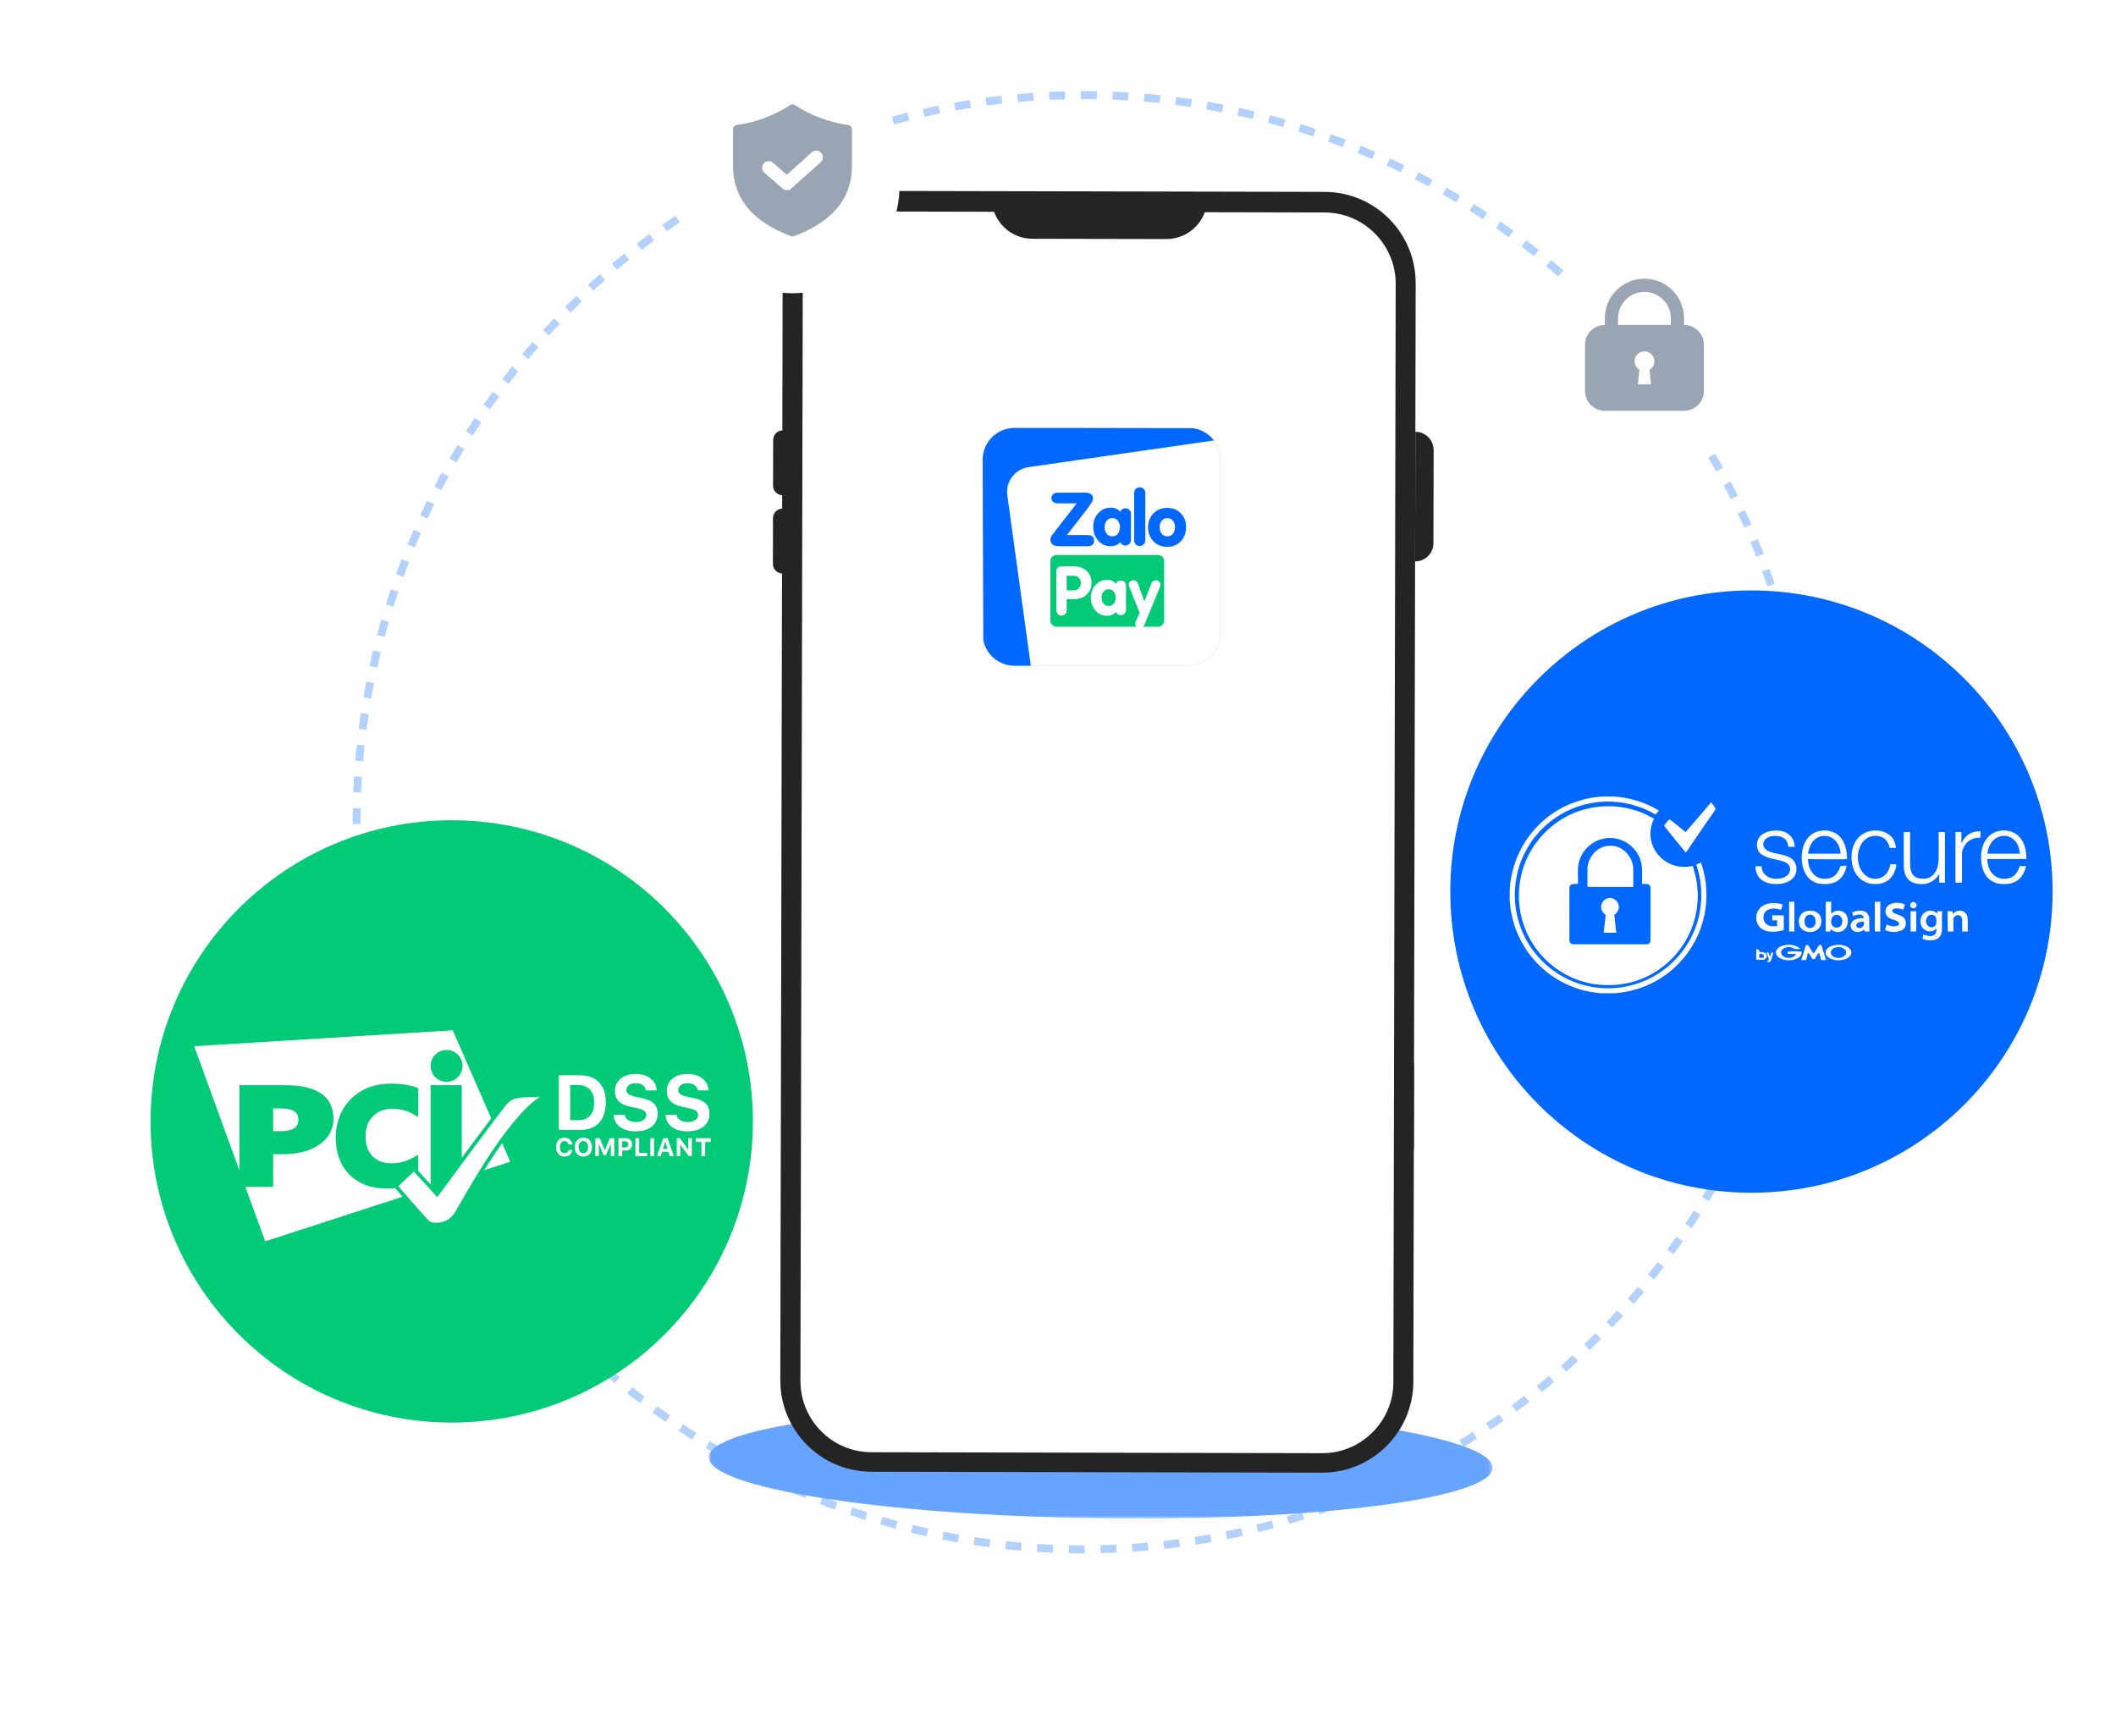 <svg width="534" height="438" viewBox="0 0 534 438" fill="none" xmlns="http://www.w3.org/2000/svg">
<circle opacity="0.5" cx="273.5" cy="207.5" r="183.5" stroke="#66A4FF" stroke-width="2" stroke-dasharray="4 4"/>
<g filter="url(#filter0_f_3910_100221)">
<mask id="mask0_3910_100221" style="mask-type:alpha" maskUnits="userSpaceOnUse" x="178" y="354" width="199" height="30">
<path fill-rule="evenodd" clip-rule="evenodd" d="M178.87 354.937H376.662V383.224H178.87V354.937Z" fill="white"/>
</mask>
<g mask="url(#mask0_3910_100221)">
<path fill-rule="evenodd" clip-rule="evenodd" d="M376.661 370.424C376.555 378.2 332.193 383.902 277.575 383.159C222.956 382.417 178.764 375.511 178.87 367.736C178.975 359.961 223.339 354.259 277.957 355.002C332.575 355.745 376.767 362.649 376.661 370.424Z" fill="#66A4FF"/>
</g>
</g>
<path fill-rule="evenodd" clip-rule="evenodd" d="M357.264 71.496L356.677 348.668C356.673 350.256 356.508 351.815 356.201 353.312C356.048 354.061 355.854 354.789 355.63 355.507C355.507 355.871 355.385 356.235 355.263 356.589C354.489 358.704 353.403 360.665 352.072 362.433C351.403 363.322 350.672 364.16 349.892 364.938C349.11 365.716 348.268 366.433 347.386 367.099C346.798 367.532 346.18 367.946 345.552 368.34H345.542C344.914 368.723 344.265 369.076 343.596 369.398H343.586C342.584 369.883 341.529 370.295 340.457 370.626H340.446C339.727 370.847 338.998 371.038 338.249 371.189C336.74 371.49 335.181 371.648 333.592 371.644L219.9 371.403C218.219 371.4 216.58 371.213 215.001 370.866C214.739 370.806 214.485 370.754 214.223 370.683C213.94 370.611 213.646 370.529 213.363 370.448C212.17 370.092 211.026 369.643 209.924 369.115C209.368 368.841 208.833 368.556 208.317 368.251C208.074 368.108 207.832 367.967 207.599 367.814C207.093 367.5 206.609 367.155 206.134 366.799C204.658 365.693 203.326 364.405 202.154 362.985C201.69 362.417 201.245 361.829 200.832 361.211C200.217 360.288 199.662 359.326 199.179 358.313C198.524 356.966 198.01 355.558 197.639 354.089V354.079C197.168 352.236 196.918 350.313 196.922 348.328L197.51 71.157C197.537 58.455 207.873 48.153 220.595 48.18L334.287 48.421C347.009 48.447 357.291 58.793 357.264 71.496Z" fill="#242424"/>
<path fill-rule="evenodd" clip-rule="evenodd" d="M352.221 71.624L351.634 348.795C351.63 350.021 351.507 351.244 351.261 352.438C351.158 352.974 351.016 353.51 350.833 354.097L350.497 355.078C349.947 356.596 349.113 358.122 348.047 359.537C347.529 360.223 346.952 360.891 346.333 361.496C345.765 362.073 345.096 362.648 344.356 363.202C344.011 363.454 343.595 363.738 343.119 364.041L342.927 364.161C342.532 364.404 342.127 364.635 341.701 364.847L341.407 364.978C340.707 365.32 339.978 365.613 339.229 365.854L338.976 365.934C338.378 366.116 337.821 366.255 337.274 366.376C336.069 366.606 334.844 366.724 333.62 366.722L219.927 366.481C218.642 366.479 217.357 366.344 216.112 366.069C215.688 365.976 215.262 365.874 214.859 365.752C213.928 365.477 213.017 365.12 212.128 364.693C211.703 364.48 211.278 364.257 210.914 364.033C210.702 363.911 210.54 363.82 210.398 363.729L210.288 363.657C209.974 363.464 209.62 363.221 209.187 362.896C208.064 362.044 207.014 361.039 206.075 359.904C205.691 359.437 205.358 358.991 205.056 358.545C204.562 357.805 204.128 357.035 203.765 356.274C203.291 355.293 202.909 354.289 202.627 353.247L202.558 352.973C202.186 351.505 201.997 349.996 202 348.478L202.587 71.306C202.609 61.408 210.693 53.358 220.601 53.379L334.293 53.62C341.855 53.636 348.333 58.357 350.959 64.992C351.775 67.037 352.226 69.286 352.221 71.624Z" fill="white"/>
<rect x="248.075" y="108.075" width="59.85" height="59.85" rx="7.925" fill="white" stroke="#E6E9EC" stroke-width="0.15"/>
<path fill-rule="evenodd" clip-rule="evenodd" d="M306.362 111.149L259.586 117.881C256.147 118.372 253.708 121.594 254.207 124.979L260.133 168H256C252.132 168 248.906 165.255 248.162 161.608L248 121.039V116C248 111.582 251.582 108 256 108H271.864L300.905 108.051C303.127 108.301 305.073 109.461 306.362 111.149Z" fill="#0068FF"/>
<path fill-rule="evenodd" clip-rule="evenodd" d="M287.621 137.784C288.054 137.784 288.378 137.622 288.649 137.352C288.919 137.081 289.027 136.757 289.027 136.324V124.433C289.027 124 288.919 123.676 288.649 123.406C288.378 123.135 288.054 122.973 287.621 122.973C287.189 122.973 286.865 123.135 286.594 123.406C286.324 123.73 286.216 124.054 286.216 124.433V136.324C286.216 136.757 286.324 137.081 286.594 137.352C286.865 137.622 287.189 137.784 287.621 137.784ZM285.027 128.703C284.757 128.433 284.432 128.27 284 128.27C283.405 128.27 282.973 128.541 282.703 129.135C282.108 128.433 281.297 128.108 280.27 128.108C279.027 128.108 278 128.595 277.135 129.514C276.27 130.487 275.892 131.622 275.892 132.973C275.892 134.324 276.324 135.514 277.135 136.433C278 137.406 279.027 137.838 280.27 137.838C281.297 137.838 282.108 137.514 282.703 136.811C282.973 137.406 283.405 137.676 284 137.676C284.432 137.676 284.757 137.514 285.027 137.243C285.297 136.973 285.405 136.649 285.405 136.216V129.568C285.459 129.351 285.297 128.973 285.027 128.703ZM282.108 134.703C281.784 135.135 281.297 135.352 280.703 135.352C280.108 135.352 279.622 135.135 279.297 134.703C278.973 134.27 278.757 133.73 278.757 133.027C278.757 132.379 278.919 131.838 279.297 131.406C279.622 130.973 280.108 130.757 280.703 130.757C281.297 130.757 281.784 130.973 282.108 131.406C282.432 131.838 282.649 132.379 282.649 133.027C282.595 133.676 282.432 134.27 282.108 134.703ZM294.541 128.162C295.946 128.162 297.081 128.595 298 129.568C298.919 130.487 299.351 131.676 299.297 133.135C299.297 134.487 298.865 135.676 298 136.595C297.081 137.514 295.946 138 294.541 138C293.135 138 291.946 137.514 291.081 136.595C290.162 135.622 289.73 134.487 289.73 133.081C289.73 131.676 290.216 130.487 291.081 129.568C292 128.649 293.135 128.162 294.541 128.162ZM294.595 135.352C295.189 135.352 295.676 135.135 296 134.703C296.325 134.27 296.487 133.676 296.541 133.027C296.541 132.379 296.325 131.838 296 131.406C295.676 130.973 295.189 130.757 294.595 130.757C294 130.757 293.514 130.973 293.189 131.406C292.811 131.838 292.649 132.379 292.649 133.027C292.649 133.73 292.865 134.27 293.189 134.703C293.514 135.135 294 135.352 294.595 135.352ZM275.838 125.892C275.838 126.324 275.297 127.189 274.324 128.487L269.243 135.027H274.432C275.568 135.027 276.108 135.46 276.108 136.433C276.108 137.352 275.568 137.838 274.432 137.838H267.351C265.838 137.838 265.081 137.297 265.081 136.162C265.081 135.784 265.297 135.297 265.676 134.811L271.73 127.027H267.027C266.486 127.027 266.054 126.919 265.784 126.649C265.513 126.433 265.351 126.108 265.351 125.676C265.351 125.297 265.513 124.973 265.784 124.703C266.054 124.433 266.486 124.324 267.027 124.324H273.892C275.189 124.324 275.838 124.865 275.838 125.892Z" fill="#0068FF"/>
<path fill-rule="evenodd" clip-rule="evenodd" d="M266.649 140.054H292.216C293.081 140.054 293.784 140.703 293.784 141.622V156.595C293.784 157.46 293.081 158.162 292.216 158.162H288.486C288.649 158 288.757 157.784 288.865 157.514L292.757 148.054C292.811 147.892 292.865 147.676 292.865 147.46C292.865 147.189 292.703 146.973 292.486 146.757C292.27 146.541 292 146.433 291.73 146.433C291.135 146.433 290.757 146.757 290.541 147.297L288.811 151.784L287.189 147.297C286.973 146.703 286.595 146.433 286 146.433C285.73 146.433 285.459 146.541 285.243 146.757C284.973 146.919 284.865 147.189 284.865 147.46C284.865 147.676 284.919 147.892 284.973 148.054L287.622 154.649L286.649 156.757C286.541 157.027 286.486 157.243 286.486 157.46C286.486 157.73 286.595 157.946 286.811 158.162H266.649C265.784 158.162 265.081 157.46 265.081 156.595V141.622C265.081 140.757 265.784 140.054 266.649 140.054ZM271.135 151.189C272.324 151.189 273.351 150.865 274.162 150.108C275.027 149.351 275.459 148.379 275.459 147.027C275.459 145.838 275.027 144.811 274.216 144.054C273.351 143.297 272.324 142.919 271.027 142.919H267.946C267.027 142.919 266.595 143.351 266.595 144.27V154C266.595 154.379 266.757 154.757 266.973 154.973C267.189 155.243 267.513 155.351 267.892 155.351C268.27 155.351 268.595 155.189 268.811 154.973C269.081 154.757 269.189 154.433 269.189 154V151.189H271.135ZM284.162 153.946C284.162 154.324 284.054 154.595 283.784 154.865C283.513 155.135 283.243 155.243 282.865 155.243C282.324 155.243 281.892 154.973 281.621 154.433C281.081 155.081 280.324 155.406 279.351 155.406C278.216 155.406 277.243 154.973 276.486 154.108C275.73 153.243 275.297 152.162 275.297 150.865C275.297 149.568 275.676 148.541 276.486 147.622C277.243 146.757 278.216 146.324 279.351 146.324C280.324 146.324 281.027 146.649 281.621 147.297C281.892 146.757 282.27 146.487 282.865 146.487C283.243 146.487 283.567 146.595 283.784 146.865C284.054 147.135 284.162 147.406 284.162 147.784V153.946ZM270.973 145.298H269.189V148.973H270.973C271.513 148.973 271.946 148.811 272.27 148.433C272.594 148.108 272.756 147.622 272.756 147.135C272.756 146.595 272.594 146.162 272.27 145.838C271.946 145.46 271.513 145.298 270.973 145.298ZM279.784 148.703C279.243 148.703 278.811 148.919 278.486 149.297C278.162 149.73 278 150.216 278 150.811C278 151.406 278.162 151.946 278.486 152.325C278.811 152.757 279.243 152.919 279.784 152.919C280.324 152.919 280.757 152.703 281.081 152.325C281.405 151.892 281.567 151.406 281.567 150.811C281.567 150.216 281.405 149.676 281.081 149.297C280.757 148.919 280.324 148.703 279.784 148.703Z" fill="#03CA77"/>
<path fill-rule="evenodd" clip-rule="evenodd" d="M356.346 271.83C356.469 270.797 356.633 269.574 356.85 268.188L356.803 290.039C355.636 286.586 354.842 284.044 354.703 283.111C354.353 280.834 355.314 276.018 356.346 271.83Z" fill="#242424"/>
<path fill-rule="evenodd" clip-rule="evenodd" d="M357.118 141.682L357.187 108.957C359.737 108.963 361.802 111.035 361.796 113.585L361.746 137.073C361.741 139.625 359.669 141.688 357.118 141.682Z" fill="#242424"/>
<path fill-rule="evenodd" clip-rule="evenodd" d="M197.494 124.981L199.707 124.986L199.742 108.623L197.528 108.619C196.2 108.616 195.121 109.69 195.118 111.019L195.093 122.571C195.091 123.899 196.165 124.978 197.494 124.981Z" fill="#242424"/>
<path fill-rule="evenodd" clip-rule="evenodd" d="M197.452 144.718L199.665 144.723L199.7 128.36L197.486 128.355C196.158 128.352 195.079 129.427 195.076 130.755L195.051 142.307C195.049 143.636 196.123 144.716 197.452 144.718Z" fill="#242424"/>
<path fill-rule="evenodd" clip-rule="evenodd" d="M294.342 60.326L260.535 60.255C254.848 60.242 250.247 55.622 250.259 49.935L304.662 50.05C304.648 55.737 300.029 60.338 294.342 60.326Z" fill="#242424"/>
<g filter="url(#filter1_d_3910_100221)">
<circle cx="200" cy="43" r="27" fill="white"/>
</g>
<path fill-rule="evenodd" clip-rule="evenodd" d="M200 26.334C199.789 26.334 199.582 26.394 199.406 26.508C195.362 29.159 190.751 30.884 185.921 31.552C185.666 31.587 185.432 31.71 185.263 31.9C185.093 32.089 185 32.332 185 32.583V41.958C185 50.062 189.946 55.978 199.614 59.597C199.863 59.69 200.137 59.69 200.386 59.597C210.056 55.978 215 50.064 215 41.958V32.583C215 32.332 214.907 32.09 214.738 31.901C214.569 31.711 214.336 31.587 214.081 31.552C209.25 30.884 204.639 29.159 200.594 26.508C200.418 26.394 200.211 26.334 200 26.334ZM207.115 40.905C207.799 40.289 207.854 39.236 207.238 38.551C206.623 37.867 205.569 37.812 204.885 38.428L198.578 44.108L195.094 41.076C194.4 40.472 193.347 40.545 192.743 41.239C192.138 41.934 192.212 42.987 192.906 43.591L197.503 47.591C198.139 48.144 199.087 48.136 199.712 47.572L207.115 40.905Z" fill="#99A5B2"/>
<g filter="url(#filter2_d_3910_100221)">
<circle cx="415" cy="87" r="27" fill="white"/>
</g>
<path fill-rule="evenodd" clip-rule="evenodd" d="M421.667 80.334V82H408.333V80.334C408.333 76.652 411.318 73.667 415 73.667C418.682 73.667 421.667 76.652 421.667 80.334ZM430 87C430 84.239 427.761 82 425 82V80.334C425 74.811 420.523 70.334 415 70.334C409.477 70.334 405 74.811 405 80.334V82C402.239 82 400 84.239 400 87V98.667C400 101.428 402.239 103.667 405 103.667H425C427.761 103.667 430 101.428 430 98.667V87ZM417.5 91.167C417.5 92.08 417.01 92.879 416.279 93.316L416.667 97H413.333L413.721 93.316C412.99 92.879 412.5 92.08 412.5 91.167C412.5 89.786 413.619 88.667 415 88.667C416.381 88.667 417.5 89.786 417.5 91.167Z" fill="#99A5B2"/>
<g filter="url(#filter3_d_3910_100221)">
<circle cx="114" cy="279" r="76" fill="#03CA77"/>
</g>
<path d="M114.239 260L123.973 282.221C122.072 284.732 119.678 287.938 117.384 291.025L116.53 292.176V273.856H108.675V298.915L105.541 295.491V291.4L104.255 292.137C102.608 293.081 100.764 293.56 98.775 293.56C96.746 293.56 95.19 292.971 94.016 291.759C92.836 290.54 92.263 288.926 92.263 286.823C92.263 284.625 92.873 282.944 94.127 281.687C95.382 280.43 97.003 279.818 99.083 279.818C100.771 279.818 102.312 280.159 103.675 280.83L104.248 281.138L105.541 281.894V274.595L104.972 274.391C103.246 273.77 101.116 273.456 98.639 273.456C94.567 273.456 91.196 274.741 88.624 277.275C86.047 279.815 84.74 283.156 84.74 287.207C84.74 291.023 85.91 294.132 88.216 296.448C90.525 298.765 93.71 299.941 97.683 299.941C98.159 299.941 98.622 299.928 99.071 299.905L99.736 299.861L99.805 299.942C100.207 300.407 100.651 300.919 101.116 301.456L101.588 302.001L66.933 313.255L61.931 299.523H68.939V291.274H71.312C75.108 291.274 78.206 290.474 80.517 288.895C82.931 287.246 84.156 285.043 84.156 282.349C84.156 276.889 80.293 274.037 72.67 273.864L71.921 273.856H60.441V295.433L49 264.025L114.239 260ZM136.271 276.772C127.508 282.502 116.601 303.005 114.813 305.96C113.024 308.914 109.385 308.898 108.375 308.197C107.864 307.844 101.023 299.931 100.535 299.366L100.507 299.334L104.442 295.663L110.342 302.11C110.342 302.11 126.883 279.637 128.224 278.293C129.566 276.951 131.442 276.861 136.271 276.772ZM126.722 288.495L128.771 293.173L122.181 295.313C123.574 293.094 125.112 290.754 126.722 288.495ZM147.215 287.117C147.882 287.117 148.409 287.33 148.797 287.755C149.185 288.181 149.379 288.758 149.379 289.488C149.379 290.22 149.185 290.799 148.797 291.224C148.409 291.649 147.882 291.862 147.215 291.862C146.547 291.862 146.018 291.649 145.628 291.224C145.239 290.799 145.045 290.22 145.045 289.488C145.045 288.758 145.24 288.181 145.632 287.755C146.024 287.33 146.551 287.117 147.215 287.117ZM142.451 287.118C142.984 287.118 143.434 287.277 143.801 287.594C144.095 287.849 144.282 288.159 144.364 288.525L144.405 288.809H143.487C143.441 288.549 143.324 288.34 143.136 288.184C142.948 288.028 142.719 287.949 142.451 287.949C142.096 287.949 141.816 288.087 141.61 288.363C141.404 288.637 141.301 289.012 141.301 289.488C141.301 289.963 141.404 290.34 141.61 290.616C141.816 290.892 142.098 291.03 142.454 291.03C142.724 291.03 142.953 290.956 143.141 290.808C143.282 290.697 143.382 290.558 143.443 290.39L143.491 290.213H144.408C144.369 290.702 144.168 291.098 143.808 291.404C143.446 291.709 142.994 291.862 142.451 291.862C141.797 291.862 141.281 291.65 140.903 291.225C140.525 290.801 140.336 290.222 140.336 289.488C140.336 288.755 140.525 288.176 140.903 287.752C141.281 287.329 141.797 287.118 142.451 287.118ZM161.294 287.233V290.923H163.299V291.746H160.352V287.233H161.294ZM151.353 287.233L152.599 290.267H152.655L153.903 287.233H155.012V291.746H154.138V288.728H154.089L152.943 291.486H152.315L151.165 288.728H151.115V291.746H150.241V287.233H151.353ZM157.954 287.233C158.418 287.233 158.795 287.377 159.082 287.663C159.371 287.95 159.516 288.327 159.516 288.794C159.516 289.256 159.366 289.631 159.069 289.917C158.83 290.145 158.535 290.282 158.182 290.328L157.907 290.345H157.017V291.746H156.074V287.233H157.954ZM165.067 287.233V291.746H164.123V287.233H165.067ZM179.361 287.233V288.171L177.956 288.17L177.959 291.746H177.016L177.014 288.17L175.614 288.171V287.233H179.361ZM168.479 287.233L170.044 291.746H169.022L168.682 290.67H167.099L166.752 291.746H165.805L167.37 287.233H168.479ZM171.567 287.233L173.641 290.045H173.697V287.233H174.6V291.746H173.818L171.739 288.922H171.682V291.746H170.78V287.233H171.567ZM147.215 287.946C146.849 287.946 146.556 288.085 146.338 288.363C146.119 288.642 146.01 289.017 146.01 289.488C146.01 289.959 146.118 290.334 146.336 290.614C146.554 290.893 146.847 291.033 147.215 291.033C147.582 291.033 147.873 290.893 148.091 290.614C148.309 290.334 148.417 289.959 148.417 289.488C148.417 289.017 148.309 288.642 148.091 288.363C147.873 288.085 147.582 287.946 147.215 287.946ZM167.923 288.171H167.867L167.302 289.942H168.482L167.923 288.171ZM157.704 288.009H157.017V289.579H157.701C157.973 289.579 158.184 289.512 158.333 289.377C158.482 289.242 158.557 289.049 158.557 288.796C158.557 288.543 158.483 288.347 158.335 288.212C158.187 288.077 157.977 288.009 157.704 288.009ZM160.455 271.021C161.967 271.021 163.211 271.406 164.186 272.175C165.04 272.849 165.537 273.698 165.678 274.723L165.716 275.173H163.01C162.939 274.626 162.672 274.187 162.209 273.856C161.745 273.525 161.167 273.36 160.475 273.36C159.75 273.36 159.17 273.515 158.735 273.827C158.299 274.139 158.082 274.556 158.082 275.077C158.082 275.504 158.258 275.847 158.611 276.109C158.893 276.317 159.32 276.497 159.893 276.649L160.35 276.757L162.009 277.111C163.387 277.404 164.392 277.861 165.02 278.485C165.65 279.109 165.965 279.955 165.965 281.023C165.965 282.411 165.466 283.504 164.472 284.303C163.478 285.101 162.117 285.501 160.388 285.501C158.749 285.501 157.433 285.125 156.442 284.374C155.561 283.707 155.051 282.828 154.913 281.739L154.879 281.32H157.662C157.725 281.879 158.018 282.326 158.539 282.656C159.06 282.987 159.727 283.153 160.541 283.153C161.29 283.153 161.903 282.989 162.38 282.66C162.858 282.333 163.095 281.908 163.095 281.387C163.095 280.947 162.911 280.592 162.543 280.318C162.235 280.089 161.762 279.895 161.124 279.733L160.721 279.64L158.93 279.258C156.439 278.737 155.194 277.425 155.194 275.326C155.194 274.028 155.673 272.985 156.633 272.2C157.593 271.414 158.867 271.021 160.455 271.021ZM173.54 271.02C175.052 271.02 176.296 271.406 177.272 272.176C178.125 272.85 178.622 273.699 178.763 274.723L178.801 275.173H176.094C176.024 274.625 175.757 274.187 175.293 273.856C174.829 273.525 174.251 273.359 173.559 273.359C172.835 273.359 172.254 273.516 171.819 273.827C171.384 274.139 171.166 274.555 171.166 275.078C171.166 275.504 171.342 275.847 171.695 276.108C171.978 276.317 172.405 276.497 172.978 276.649L173.435 276.757L175.093 277.11C176.472 277.403 177.476 277.861 178.105 278.484C178.735 279.108 179.048 279.955 179.048 281.024C179.048 282.411 178.551 283.504 177.557 284.302C176.562 285.101 175.202 285.501 173.473 285.501C171.834 285.501 170.518 285.125 169.527 284.374C168.646 283.707 168.136 282.829 167.998 281.738L167.963 281.32H170.747C170.811 281.88 171.103 282.325 171.624 282.656C172.144 282.987 172.812 283.152 173.625 283.152C174.375 283.152 174.988 282.989 175.465 282.661C175.941 282.333 176.179 281.909 176.179 281.386C176.179 280.947 175.996 280.591 175.627 280.318C175.32 280.09 174.847 279.895 174.209 279.733L173.806 279.64L172.015 279.258C169.524 278.736 168.278 277.426 168.278 275.325C168.278 274.027 168.758 272.986 169.718 272.199C170.677 271.414 171.952 271.02 173.54 271.02ZM70.746 279.719C75.118 279.719 75.293 281.613 75.3 282.45V282.65C75.294 283.475 75.133 285.301 71.271 285.451L70.746 285.461H68.939V279.719H70.746ZM146.427 271.364C148.473 271.364 150.06 271.958 151.188 273.145C152.317 274.332 152.88 276.004 152.88 278.16C152.88 280.394 152.318 282.117 151.198 283.329C150.188 284.42 148.799 285.02 147.031 285.129L146.427 285.147H141.012V271.364H146.427ZM145.969 273.827H143.891V282.685H145.969C147.247 282.685 148.228 282.301 148.914 281.535C149.601 280.768 149.944 279.659 149.944 278.208C149.944 276.821 149.595 275.744 148.895 274.977C148.197 274.21 147.222 273.827 145.969 273.827ZM112.7 264.954C110.477 264.954 108.675 266.758 108.675 268.984C108.675 271.211 110.477 273.015 112.7 273.015C114.923 273.015 116.726 271.211 116.726 268.984C116.726 266.758 114.923 264.954 112.7 264.954Z" fill="white"/>
<g filter="url(#filter4_d_3910_100221)">
<circle cx="442" cy="221" r="76" fill="#0068FF"/>
</g>
<path d="M407.194 201C411.22 201.248 415.191 202.449 418.643 204.547C418.358 204.873 418.077 205.203 417.806 205.54C414.028 203.343 409.647 202.17 405.273 202.291C399.896 202.398 394.56 204.414 390.496 207.954C386.354 211.474 383.511 216.483 382.62 221.851C381.936 225.8 382.287 229.92 383.625 233.7C385.185 238.219 388.216 242.189 392.084 244.981C396.217 247.982 401.36 249.531 406.459 249.388C411.029 249.271 415.561 247.787 419.305 245.155C423.988 241.871 427.433 236.861 428.739 231.28C429.725 226.958 429.52 222.367 428.087 218.169C428.481 218.008 428.869 217.836 429.26 217.664C430.993 222.583 431.094 228.048 429.589 233.037C428.18 237.804 425.263 242.084 421.404 245.201C417.49 248.377 412.586 250.278 407.567 250.648H404.061C398.792 250.261 393.653 248.179 389.649 244.721C386.472 242.009 384.002 238.474 382.557 234.553L382.535 234.591C381.706 232.224 381.155 229.759 381 227.251V224.527C381.338 218.054 384.294 211.754 389.119 207.424C393.3 203.584 398.842 201.313 404.497 201H407.194ZM410.219 203.865C411.26 204.091 412.291 204.361 413.303 204.693C413.51 204.773 413.719 204.849 413.924 204.933C414.208 205.043 414.491 205.154 414.775 205.266C415.677 205.666 416.554 206.114 417.41 206.602C416.495 208.497 416.213 210.717 416.855 212.742C417.76 215.854 420.597 218.241 423.794 218.681C424.523 218.79 425.265 218.783 425.998 218.717C426.392 218.625 426.793 218.579 427.195 218.55C427.26 218.758 427.321 218.965 427.382 219.174C427.557 219.741 427.715 220.312 427.854 220.887L428.233 222.748C428.275 223.267 428.304 223.786 428.357 224.302C428.492 225.477 428.494 226.678 428.353 227.851C428.306 228.31 428.275 228.772 428.246 229.233C428.124 229.612 428.129 230.017 428.01 230.398C427.959 230.68 427.922 230.966 427.847 231.245C427.789 231.471 427.735 231.699 427.677 231.926C425.842 238.921 420.42 244.842 413.619 247.273C413.451 247.331 413.284 247.391 413.118 247.452C412.943 247.503 412.77 247.561 412.6 247.622C412.503 247.647 412.311 247.695 412.214 247.719C411.948 247.797 411.678 247.87 411.41 247.948C411.182 247.999 410.955 248.052 410.73 248.111C407.822 248.73 404.796 248.725 401.862 248.29C400.776 248.059 399.692 247.802 398.636 247.452L398.118 247.277C397.838 247.163 397.556 247.057 397.273 246.95C391.992 244.782 387.613 240.537 385.272 235.325C385.031 234.763 384.803 234.195 384.598 233.618C384.391 233.015 384.211 232.403 384.032 231.79C383.981 231.563 383.932 231.335 383.868 231.11C383.019 227.351 383.143 223.391 384.201 219.684C384.375 219.125 384.549 218.566 384.764 218.02L385.034 217.307C387.291 211.912 391.717 207.476 397.098 205.205C397.381 205.098 397.663 204.984 397.945 204.87C398.58 204.649 399.217 204.436 399.864 204.256C400.412 204.11 400.969 203.998 401.521 203.862C404.39 203.328 407.35 203.323 410.219 203.865ZM447.521 240.314C447.278 241.108 447.153 241.96 446.747 242.693C446.54 242.757 446.326 242.786 446.117 242.834C446.103 242.74 446.076 242.553 446.061 242.46C446.156 242.387 446.344 242.242 446.439 242.171C446.268 241.557 446.023 240.967 445.828 240.362C445.954 240.358 446.205 240.353 446.331 240.35C446.453 240.746 446.575 241.14 446.706 241.535C446.905 241.069 446.794 240.209 447.521 240.314ZM454.355 239.481C453.885 239.499 453.414 239.501 452.944 239.491C452.18 238.944 451.117 238.808 450.28 239.265C449.857 239.499 449.433 239.923 449.497 240.448C449.535 241.069 450.134 241.463 450.672 241.644C451.584 241.89 452.829 241.717 453.248 240.746C452.557 240.73 451.866 240.741 451.175 240.725C451.166 240.54 451.158 240.356 451.151 240.173C452.324 239.971 453.521 240.061 454.7 240.176C454.686 240.737 454.469 241.3 453.975 241.608C452.525 242.565 450.506 242.582 449.017 241.701C448.434 241.367 448.132 240.729 448.151 240.067C448.555 239.159 449.491 238.663 450.431 238.51C451.786 238.246 453.336 238.484 454.355 239.481ZM466.079 238.879C466.658 239.183 467.259 239.724 467.208 240.441C467.171 241.19 466.504 241.693 465.872 241.965C464.575 242.502 463.043 242.466 461.785 241.839C461.155 241.521 460.575 240.873 460.729 240.117C460.948 239.251 461.839 238.799 462.636 238.581C463.768 238.314 465.021 238.357 466.079 238.879ZM456.27 238.462C456.703 239.141 457.145 239.816 457.564 240.504L457.766 240.576L459.092 238.484C459.272 238.479 459.452 238.474 459.636 238.471C460.023 239.744 460.45 241.006 460.828 242.281C460.418 242.281 460.009 242.281 459.602 242.273C459.437 241.683 459.26 241.096 459.109 240.503L458.917 240.501C458.617 241.016 458.304 241.526 457.975 242.023C457.827 242.021 457.53 242.018 457.383 242.014C456.978 241.525 456.848 240.739 456.236 240.47C456.126 241.083 455.965 241.686 455.771 242.278L454.562 242.28C454.931 241.016 455.389 239.78 455.713 238.505C455.899 238.49 456.084 238.474 456.27 238.462ZM443.296 239.457C443.878 239.61 444.128 239.964 444.037 240.373C444.681 240.137 445.503 240.343 445.761 240.787C446.158 241.31 445.774 241.904 445.093 242.229C444.465 242.201 443.838 242.181 443.212 242.169C443.228 241.264 443.15 240.358 443.296 239.457ZM462.529 239.443C461.94 239.828 461.867 240.781 462.432 241.22C463.305 241.94 464.753 241.943 465.568 241.128C465.92 240.821 465.928 240.28 465.77 239.874C465.517 239.423 465.011 239.241 464.578 239.02C463.872 238.967 463.111 238.983 462.529 239.443ZM444.12 240.673C443.911 241.02 443.841 241.389 444.068 241.741C444.402 241.729 444.739 241.715 445.075 241.7C445.086 241.474 445.114 241.247 445.093 241.021C444.947 240.759 444.478 240.724 444.12 240.673ZM405.292 211.515C404.827 211.632 404.356 211.722 403.891 211.836C403.681 211.916 403.47 211.991 403.26 212.069C401.154 212.924 399.46 214.691 398.679 216.826C398.624 216.998 398.572 217.171 398.519 217.347C397.991 219.208 398.314 221.167 398.23 223.073C397.697 223.099 397.145 223.015 396.628 223.175C396.181 223.343 396.035 223.864 396.055 224.301C396.062 228.604 396.049 232.909 396.062 237.213C396.013 237.804 396.524 238.35 397.122 238.297H415.474C416.07 238.352 416.585 237.811 416.537 237.219L416.543 230.757L416.544 224.294C416.565 223.86 416.415 223.343 415.972 223.175C415.459 223.031 414.918 223.092 414.393 223.059C414.33 221.155 414.605 219.198 414.086 217.336C414.036 217.165 413.982 216.993 413.926 216.825C413.133 214.638 411.372 212.863 409.219 212.004C408.917 211.911 408.617 211.814 408.316 211.719C407.326 211.474 406.306 211.409 405.292 211.515ZM488.879 230.602L488.881 229.947C489.293 229.944 489.707 229.944 490.122 229.946C490.034 231.515 490.123 233.088 490.071 234.659C490.034 235.543 489.699 236.527 488.853 236.942C487.695 237.498 486.303 237.374 485.137 236.905L485.391 235.839C486.249 236.104 487.244 236.502 488.082 235.97C488.67 235.648 488.704 234.895 488.734 234.305C487.899 235.213 486.388 235.293 485.471 234.467C484.218 233.356 484.442 231.068 485.86 230.189C486.79 229.585 488.188 229.667 488.879 230.602ZM406.656 226.617C407.459 226.824 408.211 227.38 408.423 228.217C408.805 229.225 408.226 230.311 407.387 230.882C407.586 232.375 407.676 233.88 407.892 235.371H404.705C404.915 233.878 405.024 232.372 405.209 230.876C404.414 230.328 403.844 229.333 404.131 228.356C404.312 227.46 405.088 226.836 405.941 226.617H406.656ZM462.116 227.54C462.133 228.562 462.123 229.582 462.125 230.604C463.047 229.529 464.931 229.527 465.797 230.668C466.804 232.032 466.405 234.438 464.697 235.035C463.75 235.438 462.678 235.116 461.943 234.448C461.936 234.604 461.924 234.917 461.919 235.074H460.709C460.812 232.573 460.731 230.066 460.758 227.562C461.21 227.54 461.663 227.581 462.116 227.54ZM459.016 230.677C459.765 231.532 459.834 232.858 459.315 233.848C458.379 235.477 455.792 235.672 454.557 234.29C453.413 232.991 453.909 230.587 455.605 230.022C456.736 229.612 458.172 229.754 459.016 230.677ZM480.729 228.291C480.566 228.705 480.443 229.135 480.325 229.565C479.488 229.305 478.55 229.024 477.72 229.458C477.664 229.582 477.552 229.828 477.494 229.952C478.146 230.826 479.376 230.743 480.196 231.383C481.338 232.122 481.206 234.065 480.031 234.712C478.715 235.443 477.07 235.303 475.727 234.717L476.092 233.326C477.066 233.707 478.318 234.103 479.233 233.385C479.226 233.229 479.213 232.914 479.208 232.758L478.457 232.295C477.718 232.093 476.934 231.881 476.362 231.34C475.659 230.673 475.637 229.459 476.277 228.744C476.812 228.116 477.657 227.875 478.452 227.83C479.23 227.81 480.046 227.883 480.729 228.291ZM470.781 230.105C471.346 230.388 471.562 231.017 471.733 231.579C471.73 232.746 471.706 233.911 471.769 235.075H470.555C470.535 234.9 470.517 234.725 470.501 234.552C469.674 235.228 468.359 235.516 467.499 234.744C466.857 234.142 466.893 232.989 467.577 232.433C468.336 231.733 469.448 231.736 470.417 231.66L470.334 231.454C469.877 230.406 468.487 230.806 467.689 231.2C467.592 230.884 467.497 230.568 467.409 230.25C468.461 229.818 469.719 229.57 470.781 230.105ZM449.895 228.262C449.766 228.721 449.628 229.177 449.489 229.633C448.344 229.221 446.942 229.056 445.879 229.765C444.672 230.563 444.764 232.598 445.978 233.346C446.709 233.866 447.645 233.78 448.489 233.698C448.492 233.215 448.492 232.732 448.479 232.251H447.254V230.99C448.224 230.99 449.195 230.981 450.164 230.998L450.163 234.7C448.628 235.164 446.93 235.356 445.388 234.819C444.073 234.358 443.142 233.005 443.208 231.607C443.139 230.072 444.244 228.662 445.675 228.198C447.032 227.751 448.548 227.795 449.895 228.262ZM494.591 229.806C495.536 229.755 496.397 230.52 496.509 231.452C496.664 232.653 496.562 233.87 496.584 235.079C496.114 235.075 495.643 235.074 495.175 235.07C495.164 234.091 495.188 233.112 495.168 232.132C495.17 231.597 494.852 230.961 494.243 230.962C493.681 230.859 493.265 231.286 492.969 231.697C492.959 232.821 492.962 233.945 492.962 235.067C492.492 235.074 492.022 235.077 491.555 235.081C491.485 233.367 491.511 231.651 491.499 229.937C491.921 229.942 492.344 229.949 492.769 229.964C492.777 230.127 492.794 230.456 492.803 230.619C493.29 230.161 493.891 229.76 494.591 229.806ZM452.837 227.558L452.839 235.074C452.392 235.074 451.946 235.075 451.499 235.077V227.558H452.837ZM482.157 229.942C482.634 229.942 483.111 229.944 483.59 229.951C483.564 231.66 483.637 233.37 483.547 235.077L482.155 235.07C482.157 233.36 482.155 231.651 482.157 229.942ZM474.518 227.555L474.516 235.077C474.056 235.075 473.596 235.074 473.136 235.069C473.136 232.569 473.141 230.07 473.134 227.572C473.594 227.56 474.054 227.557 474.518 227.555ZM455.829 231.217C455.347 231.727 455.326 232.503 455.469 233.154C455.656 233.904 456.545 234.473 457.279 234.093C457.72 233.969 457.926 233.537 458.155 233.181C458.16 232.564 458.286 231.859 457.849 231.345C457.403 230.689 456.359 230.644 455.829 231.217ZM469.983 232.581C469.365 232.644 468.353 232.802 468.461 233.642C468.641 234.526 469.978 234.288 470.27 233.594C470.423 233.26 470.602 232.442 469.983 232.581ZM462.301 231.627C462.05 232.238 462.019 233.008 462.402 233.567C462.909 234.288 464.116 234.268 464.617 233.55C464.928 233.132 464.935 232.593 464.945 232.095C464.74 231.7 464.585 231.212 464.137 231.03C463.502 230.68 462.592 230.949 462.301 231.627ZM486.833 231.003C485.802 231.566 485.772 233.316 486.84 233.861C487.531 234.314 488.587 233.79 488.648 232.965C488.689 232.482 488.741 231.964 488.543 231.508C488.256 230.888 487.41 230.67 486.833 231.003ZM483.641 228.705C483.417 229.413 482.138 229.339 482.075 228.562C481.974 228.135 482.294 227.734 482.7 227.638C483.276 227.511 483.882 228.13 483.641 228.705ZM412.181 219.528C412.192 220.958 412.203 222.39 412.172 223.82C409.477 223.814 406.783 223.814 404.09 223.82C403.637 223.809 403.185 223.813 402.733 223.82C402.024 223.816 401.31 223.838 400.604 223.743C400.616 222.22 400.592 220.698 400.614 219.176C400.721 216.221 403.248 213.358 406.306 213.438C409.562 213.245 412.25 216.388 412.181 219.528ZM482.036 209.96V218.006C482.05 219.048 482.197 220.2 482.95 220.985C483.683 221.709 484.794 221.8 485.768 221.75C486.809 221.711 487.755 221.074 488.31 220.211C489.037 219.113 489.244 217.761 489.251 216.467C489.247 214.3 489.247 212.133 489.249 209.967L490.826 209.966V222.752L489.375 222.748V220.495C488.675 221.859 487.317 222.857 485.79 223.044C484.454 223.182 482.977 223.095 481.885 222.221C480.824 221.383 480.493 219.96 480.442 218.671C480.427 215.781 480.45 212.892 480.43 210.001C480.965 209.969 481.5 209.96 482.036 209.96ZM509.743 211.333C511.037 212.815 511.383 214.871 511.37 216.78L501.503 216.785C501.6 218.221 501.953 219.749 503.077 220.739C504.223 221.886 506.067 222.022 507.515 221.434C508.687 220.936 509.359 219.746 509.69 218.569C510.23 218.557 510.77 218.555 511.312 218.561C510.948 220.019 510.247 221.507 508.933 222.33C507.748 223.083 506.294 223.155 504.934 223.065C503.364 222.963 501.851 222.082 501.033 220.728C500.07 219.161 499.842 217.251 499.978 215.447C500.153 213.875 500.657 212.254 501.803 211.113C503.888 209.01 507.809 209.034 509.743 211.333ZM473.373 209.592C474.966 209.585 476.659 210.2 477.617 211.526C478.146 212.235 478.401 213.108 478.454 213.985C477.941 213.988 477.43 213.988 476.919 213.987C476.622 212.936 476.104 211.838 475.085 211.319C473.742 210.68 472.037 210.834 470.852 211.742C469.938 212.419 469.388 213.478 469.098 214.558C468.652 216.17 468.828 217.943 469.584 219.436C470.073 220.329 470.828 221.113 471.781 221.5C473.071 221.993 474.669 221.82 475.681 220.827C476.475 220.142 476.861 219.125 477.049 218.117C477.552 218.12 478.055 218.12 478.559 218.118C478.542 218.37 478.528 218.623 478.515 218.875L478.428 218.975C478.131 220.458 477.214 221.844 475.852 222.539C474.779 223.121 473.521 223.158 472.334 223.044C470.536 222.845 468.911 221.657 468.096 220.052C467.247 218.448 467.117 216.561 467.378 214.793C467.675 213.162 468.483 211.532 469.898 210.6C470.908 209.898 472.148 209.558 473.373 209.592ZM464.519 211.37C465.779 212.856 466.062 214.873 466.137 216.755C465.718 216.801 465.298 216.859 464.877 216.853C462.013 216.816 459.147 216.881 456.286 216.792C456.289 218.362 456.831 220.05 458.135 221.014C459.233 221.886 460.783 221.939 462.072 221.509C463.346 221.051 464.084 219.793 464.459 218.559C464.95 218.557 465.441 218.559 465.933 218.533C465.454 218.487 464.974 218.465 464.497 218.419C465.003 218.421 465.507 218.45 466.013 218.474C465.755 220.006 464.964 221.526 463.617 222.364C462.415 223.092 460.96 223.162 459.595 223.058C457.995 222.925 456.454 222 455.685 220.574C454.657 218.732 454.477 216.496 454.876 214.451C455.209 212.732 456.153 211.021 457.758 210.205C459.928 209.1 462.919 209.43 464.519 211.37ZM449.105 209.644C450.373 209.782 451.647 210.413 452.306 211.545C452.73 212.19 452.837 212.965 452.947 213.711C452.396 213.723 451.846 213.72 451.297 213.696C451.234 213.087 451.119 212.446 450.688 211.982C449.883 211.05 448.536 210.843 447.373 210.976C446.421 211.091 445.346 211.572 445.066 212.576C444.786 213.342 445.23 214.165 445.894 214.561C447.801 215.713 450.282 215.344 452.104 216.672C453.633 217.775 453.8 220.251 452.486 221.584C451.418 222.742 449.766 223.116 448.244 223.09C446.832 223.136 445.337 222.781 444.273 221.805C443.397 220.989 443.042 219.773 442.984 218.608C443.5 218.601 444.016 218.601 444.533 218.6C444.626 219.351 444.826 220.138 445.392 220.681C446.545 221.856 448.392 221.973 449.896 221.531C450.844 221.245 451.808 220.446 451.742 219.366C451.817 218.511 451.129 217.833 450.394 217.53C448.484 216.748 446.251 216.825 444.521 215.6C442.921 214.459 443.059 211.771 444.612 210.649C445.884 209.707 447.563 209.481 449.105 209.644ZM499.803 209.751C499.807 210.304 499.802 210.857 499.776 211.407C498.416 211.302 497.025 211.851 496.141 212.895C495.523 213.662 495.108 214.631 495.127 215.626C495.136 217.996 495.129 220.365 495.134 222.733C494.582 222.75 494.032 222.752 493.48 222.75C493.49 218.487 493.47 214.225 493.49 209.962C493.984 209.964 494.48 209.966 494.976 209.967C494.976 210.913 494.969 211.86 494.99 212.805C495.462 211.804 496.166 210.877 497.16 210.348C497.961 209.892 498.898 209.785 499.803 209.751ZM504.138 211.271C502.562 212.016 501.708 213.759 501.559 215.435C504.296 215.454 507.033 215.442 509.77 215.442C509.661 214.48 509.454 213.497 508.897 212.688C508.345 211.827 507.459 211.249 506.488 210.97C505.697 210.925 504.863 210.897 504.138 211.271ZM458.019 211.817C456.944 212.712 456.482 214.104 456.262 215.441C459.006 215.447 461.75 215.447 464.493 215.439C464.432 213.869 463.714 212.217 462.3 211.426C460.975 210.646 459.179 210.809 458.019 211.817ZM431.832 202.471C432.214 202.994 432.666 203.479 432.938 204.074C432.921 204.29 432.775 204.462 432.669 204.64C430.24 208.138 427.847 211.662 425.443 215.179C423.565 212.943 421.757 210.647 419.94 208.361C420.37 207.867 420.718 207.308 421.164 206.832C421.407 206.74 421.592 206.954 421.772 207.077C422.964 208.058 424.195 208.99 425.378 209.981C427.548 207.495 429.688 204.98 431.832 202.471Z" fill="white"/>
<defs>
<filter id="filter0_f_3910_100221" x="124.87" y="300.937" width="305.792" height="136.287" filterUnits="userSpaceOnUse" color-interpolation-filters="sRGB">
<feFlood flood-opacity="0" result="BackgroundImageFix"/>
<feBlend mode="normal" in="SourceGraphic" in2="BackgroundImageFix" result="shape"/>
<feGaussianBlur stdDeviation="27" result="effect1_foregroundBlur_3910_100221"/>
</filter>
<filter id="filter1_d_3910_100221" x="163" y="10" width="74" height="74" filterUnits="userSpaceOnUse" color-interpolation-filters="sRGB">
<feFlood flood-opacity="0" result="BackgroundImageFix"/>
<feColorMatrix in="SourceAlpha" type="matrix" values="0 0 0 0 0 0 0 0 0 0 0 0 0 0 0 0 0 0 127 0" result="hardAlpha"/>
<feOffset dy="4"/>
<feGaussianBlur stdDeviation="5"/>
<feColorMatrix type="matrix" values="0 0 0 0 0 0 0 0 0 0 0 0 0 0 0 0 0 0 0.1 0"/>
<feBlend mode="normal" in2="BackgroundImageFix" result="effect1_dropShadow_3910_100221"/>
<feBlend mode="normal" in="SourceGraphic" in2="effect1_dropShadow_3910_100221" result="shape"/>
</filter>
<filter id="filter2_d_3910_100221" x="378" y="54" width="74" height="74" filterUnits="userSpaceOnUse" color-interpolation-filters="sRGB">
<feFlood flood-opacity="0" result="BackgroundImageFix"/>
<feColorMatrix in="SourceAlpha" type="matrix" values="0 0 0 0 0 0 0 0 0 0 0 0 0 0 0 0 0 0 127 0" result="hardAlpha"/>
<feOffset dy="4"/>
<feGaussianBlur stdDeviation="5"/>
<feColorMatrix type="matrix" values="0 0 0 0 0 0 0 0 0 0 0 0 0 0 0 0 0 0 0.1 0"/>
<feBlend mode="normal" in2="BackgroundImageFix" result="effect1_dropShadow_3910_100221"/>
<feBlend mode="normal" in="SourceGraphic" in2="effect1_dropShadow_3910_100221" result="shape"/>
</filter>
<filter id="filter3_d_3910_100221" x="28" y="197" width="172" height="172" filterUnits="userSpaceOnUse" color-interpolation-filters="sRGB">
<feFlood flood-opacity="0" result="BackgroundImageFix"/>
<feColorMatrix in="SourceAlpha" type="matrix" values="0 0 0 0 0 0 0 0 0 0 0 0 0 0 0 0 0 0 127 0" result="hardAlpha"/>
<feOffset dy="4"/>
<feGaussianBlur stdDeviation="5"/>
<feColorMatrix type="matrix" values="0 0 0 0 0 0 0 0 0 0 0 0 0 0 0 0 0 0 0.1 0"/>
<feBlend mode="normal" in2="BackgroundImageFix" result="effect1_dropShadow_3910_100221"/>
<feBlend mode="normal" in="SourceGraphic" in2="effect1_dropShadow_3910_100221" result="shape"/>
</filter>
<filter id="filter4_d_3910_100221" x="356" y="139" width="172" height="172" filterUnits="userSpaceOnUse" color-interpolation-filters="sRGB">
<feFlood flood-opacity="0" result="BackgroundImageFix"/>
<feColorMatrix in="SourceAlpha" type="matrix" values="0 0 0 0 0 0 0 0 0 0 0 0 0 0 0 0 0 0 127 0" result="hardAlpha"/>
<feOffset dy="4"/>
<feGaussianBlur stdDeviation="5"/>
<feColorMatrix type="matrix" values="0 0 0 0 0 0 0 0 0 0 0 0 0 0 0 0 0 0 0.1 0"/>
<feBlend mode="normal" in2="BackgroundImageFix" result="effect1_dropShadow_3910_100221"/>
<feBlend mode="normal" in="SourceGraphic" in2="effect1_dropShadow_3910_100221" result="shape"/>
</filter>
</defs>
</svg>
